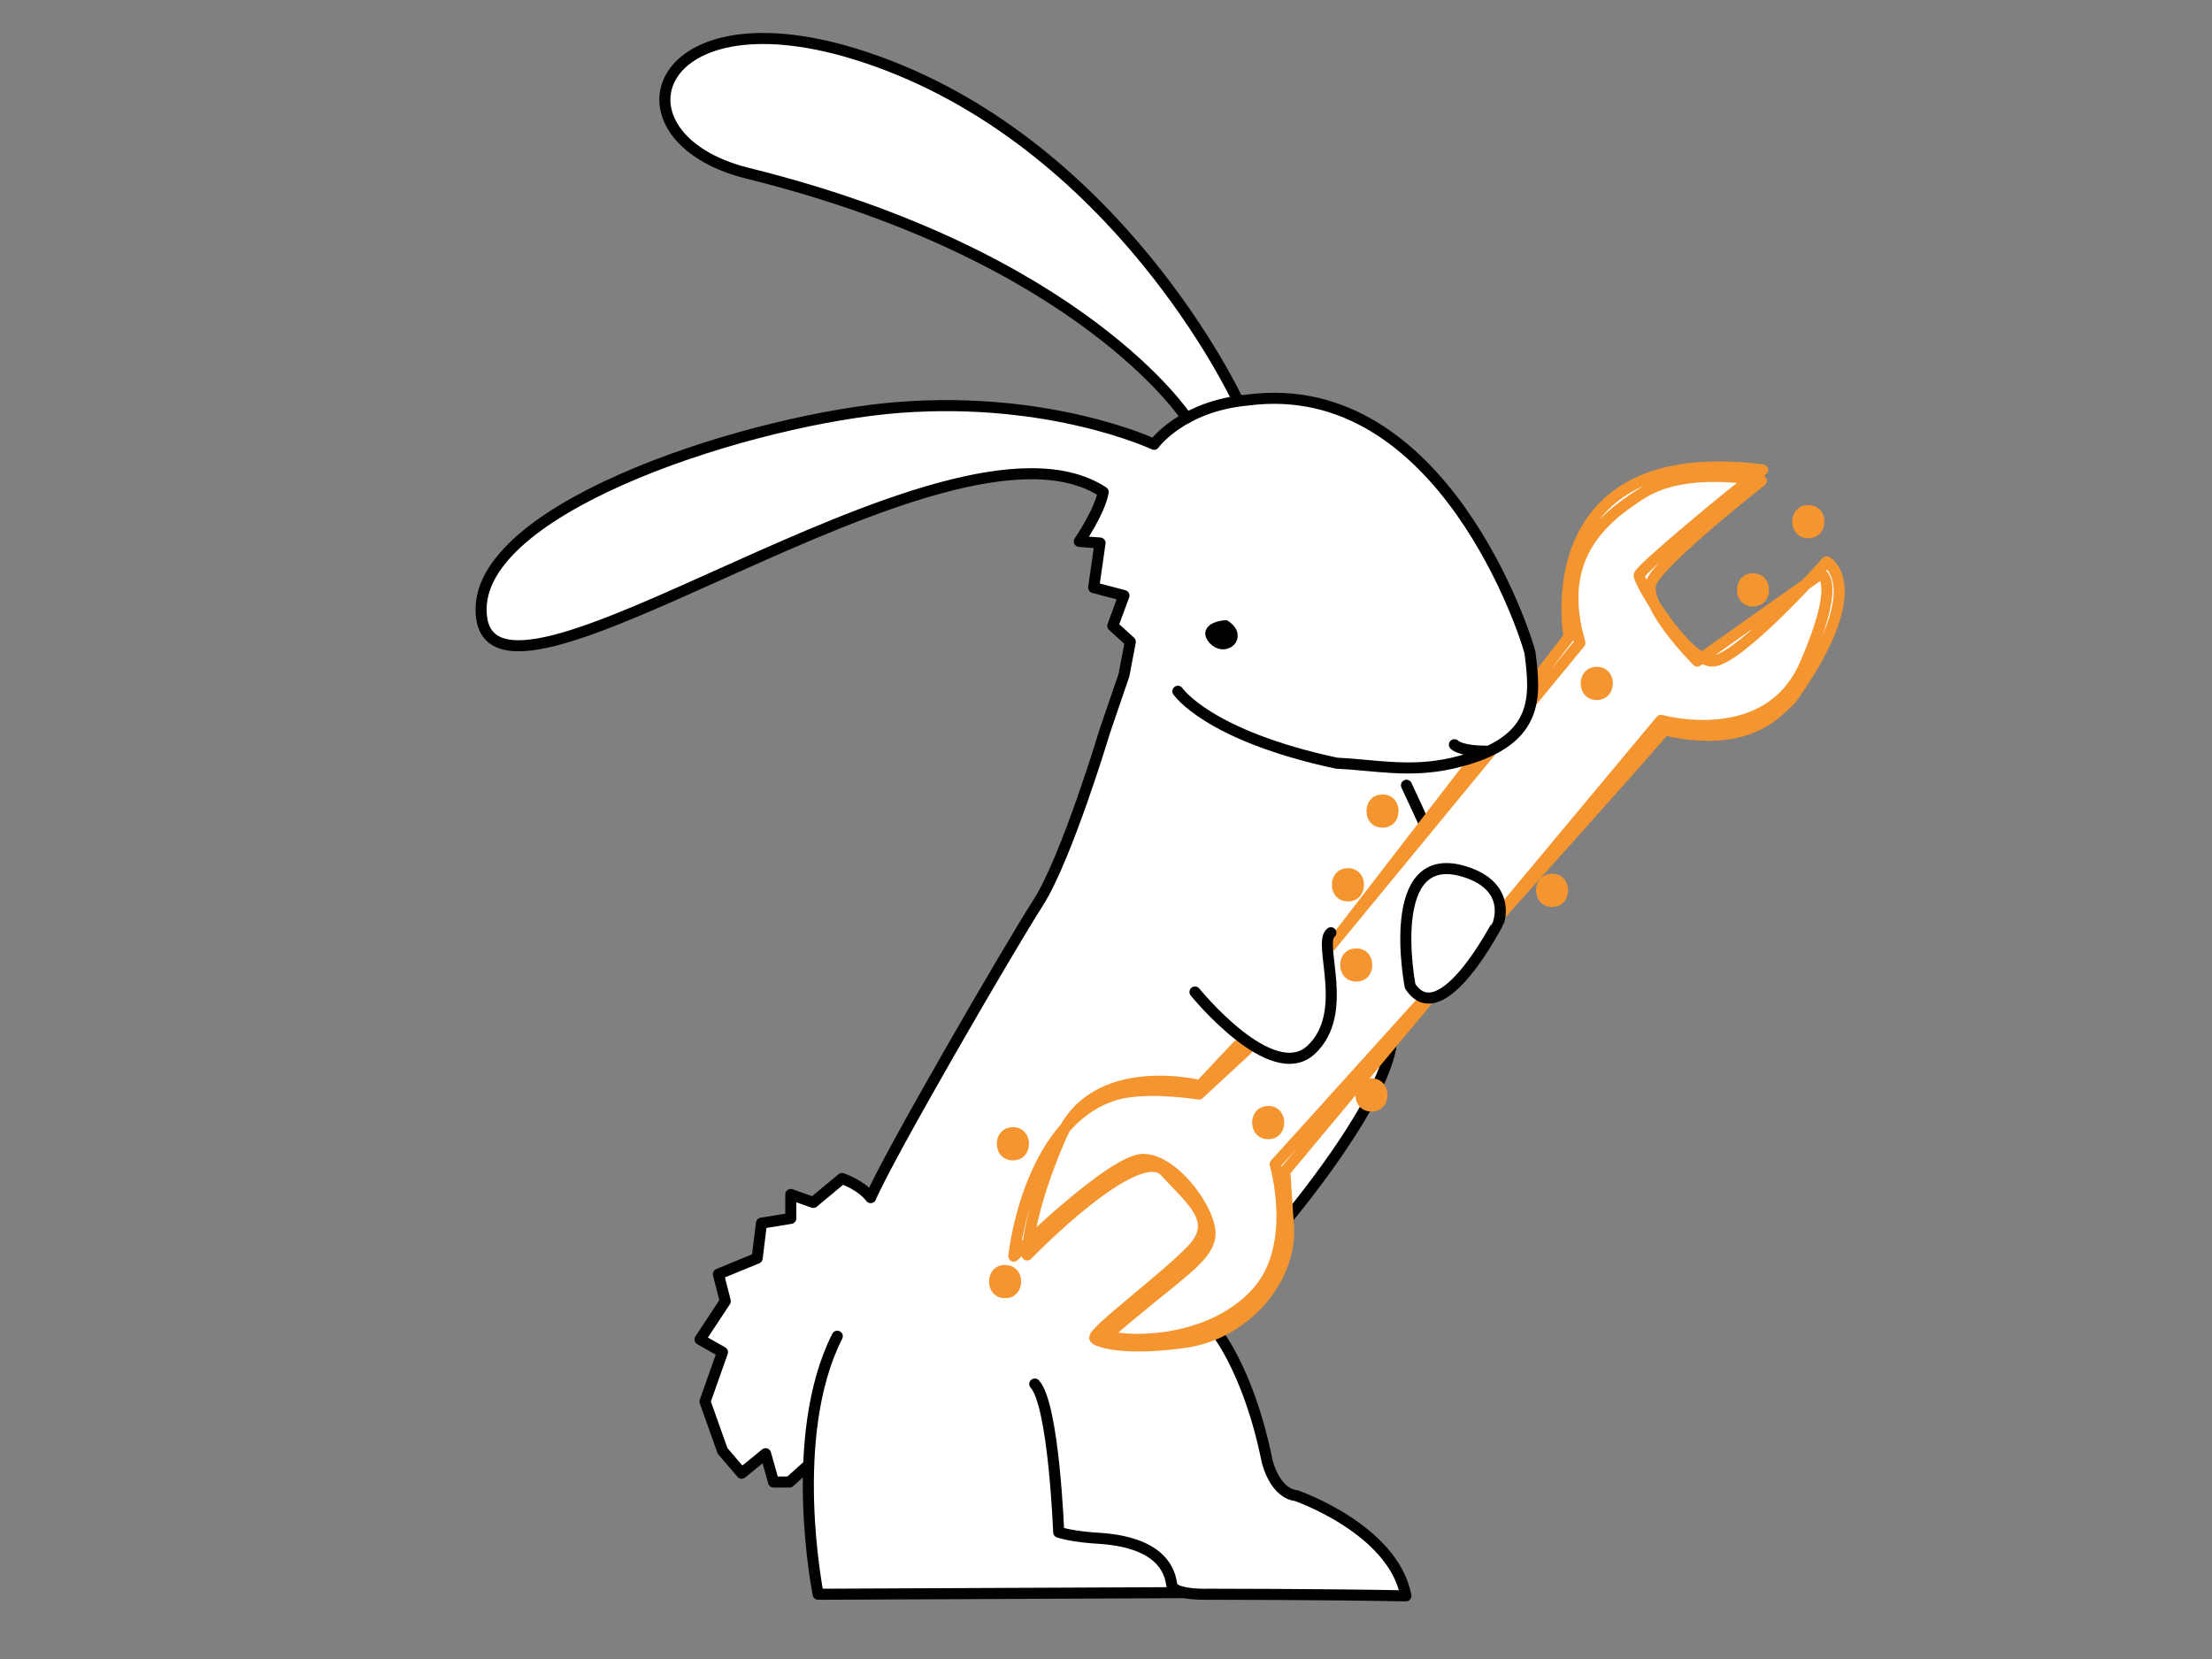 <?xml version="1.0" encoding="utf-8"?>
<!-- Generator: Adobe Illustrator 16.0.0, SVG Export Plug-In . SVG Version: 6.00 Build 0)  -->
<!DOCTYPE svg PUBLIC "-//W3C//DTD SVG 1.1//EN" "http://www.w3.org/Graphics/SVG/1.1/DTD/svg11.dtd">
<svg version="1.1" xmlns="http://www.w3.org/2000/svg" xmlns:xlink="http://www.w3.org/1999/xlink" x="0px" y="0px" width="400px"
	 height="300px" viewBox="0 0 400 300" enable-background="new 0 0 400 300" xml:space="preserve">
<rect x="0" y="0" width="400" height="300" fill="#808080" stroke="none"/>
<g id="weiß">
	<path fill="#FFFFFF" d="M224.167,72.667c0,0-17.833-30.334-32.5-42S151,2.333,131.667,7s-10,20.167-3.667,21.833
		s63.834,15.167,86.334,47c-2.334,1.333-5.834,4.5-5.834,4.5s-18.5-8.833-43.5-7s-77.167,17.333-77.667,33.333
		c0,4.667-0.5,11.5,9.333,10.167s60.667-25.333,70.667-27.667S193.166,83,200,89c-1.667,4-4.667,8.5-4.667,8.5l2.833,1l0.167,7.333
		l4.833,2.167l-1.667,5.167l3,2.833c0,0-9.333,33.666-17.667,48.333s-28,44-29,52.5c-4.5-3.333-5.667-3.833-5.667-3.833l-4.667,4.5
		l-4.667-1.167l-0.167,3.834l-4.5,1.333L137,227.333L130.167,231l1.167,3.667l-4.667,7.666l3.5,1.834l-2.667,8.667l3.667,10.5
		l3.167,2.833l4.333-3L140,267.5l3.167,0.334l3-2.334c0,0,0,19.5,1.5,22.5c12.667,0.167,106.5,0.167,106.5,0.167
		s-2.001-11-16.667-16.5c-5.833-2.333-8.332-5.167-8.666-8s-4.167-18.833-9.167-22.333c8.333-6.167,13.499-12.5,12.333-20
		c7.667-9.667,19.5-27.001,19.5-31.834c4.334-6,6.334-8.833,6.334-8.833s4.166,0.001,10.833-9.833
		c2.833-4.5,7.167-10.667,7.167-10.667L300.5,131c0,0,11.501,2.833,16.834-0.667S334.001,112,332.834,107s-2.667-5.5-2.667-5.5
		l-8,7.333l-14.833,9.333c0,0-9.167-7.834-9.167-11.167s19.5-20.167,19.5-20.167s-4.001-3.167-7.167-2.667s-18.333,1.833-21.833,9
		s-4.833,21.667-4.833,21.667l-7,8.5c0,0,0.332-6-2.334-11.5s-11.833-28.167-27.333-35.167S224.167,72.667,224.167,72.667z"/>
</g>
<g id="Ebene_4">
	<path fill="none" stroke="#010101" stroke-width="2" stroke-linecap="round" stroke-linejoin="round" stroke-miterlimit="10" d="
		M219.333,240c0,0,6.383,7.108,9.839,24.389c1.729,6.049,5.185,6.049,5.185,6.049s17.57,6.049,19.874,18.146
		c-14.403-0.29-35.434-0.297-35.434-0.297s-6.625,0.286-6.912-1.729c-0.289-2.015-1.44-7.485-12.673-8.351
		c-5.472-0.29-7.77-1.144-7.77-1.144s-0.864-23.04-4.321-26.786"/>
	
		<line fill="none" stroke="#010101" stroke-width="2" stroke-linecap="round" stroke-linejoin="round" stroke-miterlimit="10" x1="257.5" y1="148.833" x2="254.333" y2="142"/>
	<path fill="none" stroke="#010101" stroke-width="2" stroke-linecap="round" stroke-linejoin="round" stroke-miterlimit="10" d="
		M251.667,188c-0.548,8.644-12.422,24.646-19.334,33"/>
	<path fill="none" stroke="#F5952F" stroke-width="2" stroke-linecap="round" stroke-linejoin="round" stroke-miterlimit="10" d="
		M223.8,189.094l-6.78,7.218c0,0-19.03-4.812-25.154,9.188c-6.125,13.999-6.125,21.436-6.125,21.436s19.904-20.561,24.936-15.093
		c5.031,5.469,9.843,8.969,4.812,14.218c-5.031,5.25-18.374,15.093-17.499,15.968s6.344,2.188,16.624,0.656
		s19.03-11.155,18.374-20.998c-0.656-9.844-0.656-9.844-0.656-9.844l68.026-81.588c0,0,19.249,5.468,26.029-10.062
		c6.781-15.53,2.844-16.405,2.844-16.405l-22.311,15.749c0,0-10.062-10.062-8.312-14.218c1.75-4.156,19.905-18.374,19.905-18.374
		s-13.343-2.844-21.437,2.187c-8.093,5.031-15.749,12.25-11.374,27.124L240.667,171l43.066-55.839c0,0-6.562-35.435,34.998-30.186
		c-6.125,4.593-22.093,17.936-22.312,19.03s8.531,15.749,13.343,15.53c4.812-0.219,20.562-17.936,20.562-17.936
		s8.093,4.375-6.344,24.717c-2.405,2.188-7.437,9.187-22.967,5.687c-13.562,15.75-70.433,78.526-70.433,78.526
		s4.374,14.655-3.281,23.187c-7.655,8.53-21.218,9.405-27.342,7.874c12.905-11.155,18.155-13.78,18.812-17.937
		c0.656-4.155-6.344-13.999-12.031-13.999c-5.687,0-23.404,17.499-23.404,17.499s2.625-25.811,19.687-29.529
		c5.905-1.094,13.78,0.219,13.78,0.219l8.749-8.093"/>
</g>
<g id="grau">
	
		<path fill="#FFFFFF" stroke="#010101" stroke-width="2" stroke-linecap="round" stroke-linejoin="round" stroke-miterlimit="10" d="
		M213,125c0,0,5.333,8,28.667,13c7,0.333,13.24,1.778,21,0c16-3.667,15-12,14-20c-0.576-2.592-15.669-50.247-51-45.667
		c-12.003,1.087-16.978,8.01-16.978,8.01c0,0-18.555-8.75-46.023-6.676C136.829,75.618,87.323,91.096,87,110
		c-0.474,27.694,84-39.667,112.494-21.023c-0.578,3.456-4.317,8.931-4.317,8.931l3.745,0.287l-1.151,8.06l5.474,1.441l-2.017,5.475
		l3.169,2.879l-1.152,6.048l-3.45,10.089c0,0-6.913,23.039-12.097,31.106c-5.184,8.066-27.081,45.786-30.249,53.274
		c-1.729-2.302-5.185-3.456-5.185-3.456l-5.202,4.327L143,216.002v4.32l-5.302,0.863l-0.776,6.336l-7.017,2.879l1.248,4.897
		l-4.563,6.912l4.056,2.306l-3.157,8.928l3.174,8.927l3.458,4.034l4.323-3.526l1.442,5.122h2.878l3.458-3.103"/>
	<path fill="none" stroke="#010101" stroke-width="2" stroke-linecap="round" stroke-linejoin="round" stroke-miterlimit="10" d="
		M214.188,287.999l-66.238,0.294c0,0-5.76-28.514,3.457-46.659"/>
	<path stroke="#010101" stroke-width="2" stroke-linecap="round" stroke-linejoin="round" stroke-miterlimit="10" d="
		M221.577,113.145c0,0-4.058,0.352-2.087,2.479C221.462,117.754,224.563,115.192,221.577,113.145z"/>
	<path fill="none" stroke="#010101" stroke-width="2" stroke-linecap="round" stroke-linejoin="round" stroke-miterlimit="10" d="
		M216.096,179.39c0,0,13.88,17.133,21.02,10.43c7.138-6.701,1.072-19.289,3.552-21.152"/>
	
		<path fill="#FFFFFF" stroke="#010101" stroke-width="2" stroke-linecap="round" stroke-linejoin="round" stroke-miterlimit="10" d="
		M255,178.334c0,0-4.944-25.449,10-20.666c8.333,2.666,6,9,6,9S260.667,187,255,178.334z"/>
	<path fill="none" stroke="#010101" stroke-width="2" stroke-linecap="round" stroke-linejoin="round" stroke-miterlimit="10" d="
		M223.75,72.25c0,0-21.819-46.873-67.418-61.94c-38.614-12.76-47.231,14.566-21.101,21.03
		c60.325,14.923,79.353,44.223,79.353,44.223"/>
	<path fill="none" stroke="#010101" stroke-width="2" stroke-linecap="round" stroke-linejoin="round" stroke-miterlimit="10" d="
		M263,134.667c0,0,1.001,1.167,5.667,1.167"/>
</g>
<g id="Sparcles">
	<g>
		<g>
			<path fill="#F5952F" d="M248,201c3.869,0,3.869-6,0-6S244.131,201,248,201L248,201z"/>
		</g>
	</g>
	<g>
		<g>
			<path fill="#F5952F" d="M250,149.667c3.869,0,3.869-6,0-6S246.131,149.667,250,149.667L250,149.667z"/>
		</g>
	</g>
	<g>
		<g>
			<path fill="#F5952F" d="M243.75,163c3.869,0,3.869-6,0-6S239.881,163,243.75,163L243.75,163z"/>
		</g>
	</g>
	<g>
		<g>
			<path fill="#F5952F" d="M229.333,206c3.869,0,3.869-6,0-6S225.464,206,229.333,206L229.333,206z"/>
		</g>
	</g>
	<g>
		<g>
			<path fill="#F5952F" d="M280.667,164c3.869,0,3.869-6,0-6S276.798,164,280.667,164L280.667,164z"/>
		</g>
	</g>
	<g>
		<g>
			<path fill="#F5952F" d="M181.75,234.75c3.869,0,3.869-6,0-6S177.881,234.75,181.75,234.75L181.75,234.75z"/>
		</g>
	</g>
	<g>
		<g>
			<path fill="#F5952F" d="M183.167,209.833c3.869,0,3.869-6,0-6S179.297,209.833,183.167,209.833L183.167,209.833z"/>
		</g>
	</g>
	<g>
		<g>
			<path fill="#F5952F" d="M245.25,177.5c3.869,0,3.869-6,0-6S241.381,177.5,245.25,177.5L245.25,177.5z"/>
		</g>
	</g>
	<g>
		<g>
			<path fill="#F5952F" d="M288.748,126.583c3.869,0,3.869-6,0-6S284.879,126.583,288.748,126.583L288.748,126.583z"/>
		</g>
	</g>
	<g>
		<g>
			<path fill="#F5952F" d="M317,109.667c3.869,0,3.869-6,0-6S313.131,109.667,317,109.667L317,109.667z"/>
		</g>
	</g>
	<g>
		<g>
			<path fill="#F5952F" d="M327,97.333c3.869,0,3.869-6,0-6S323.131,97.333,327,97.333L327,97.333z"/>
		</g>
	</g>
</g>
</svg>
